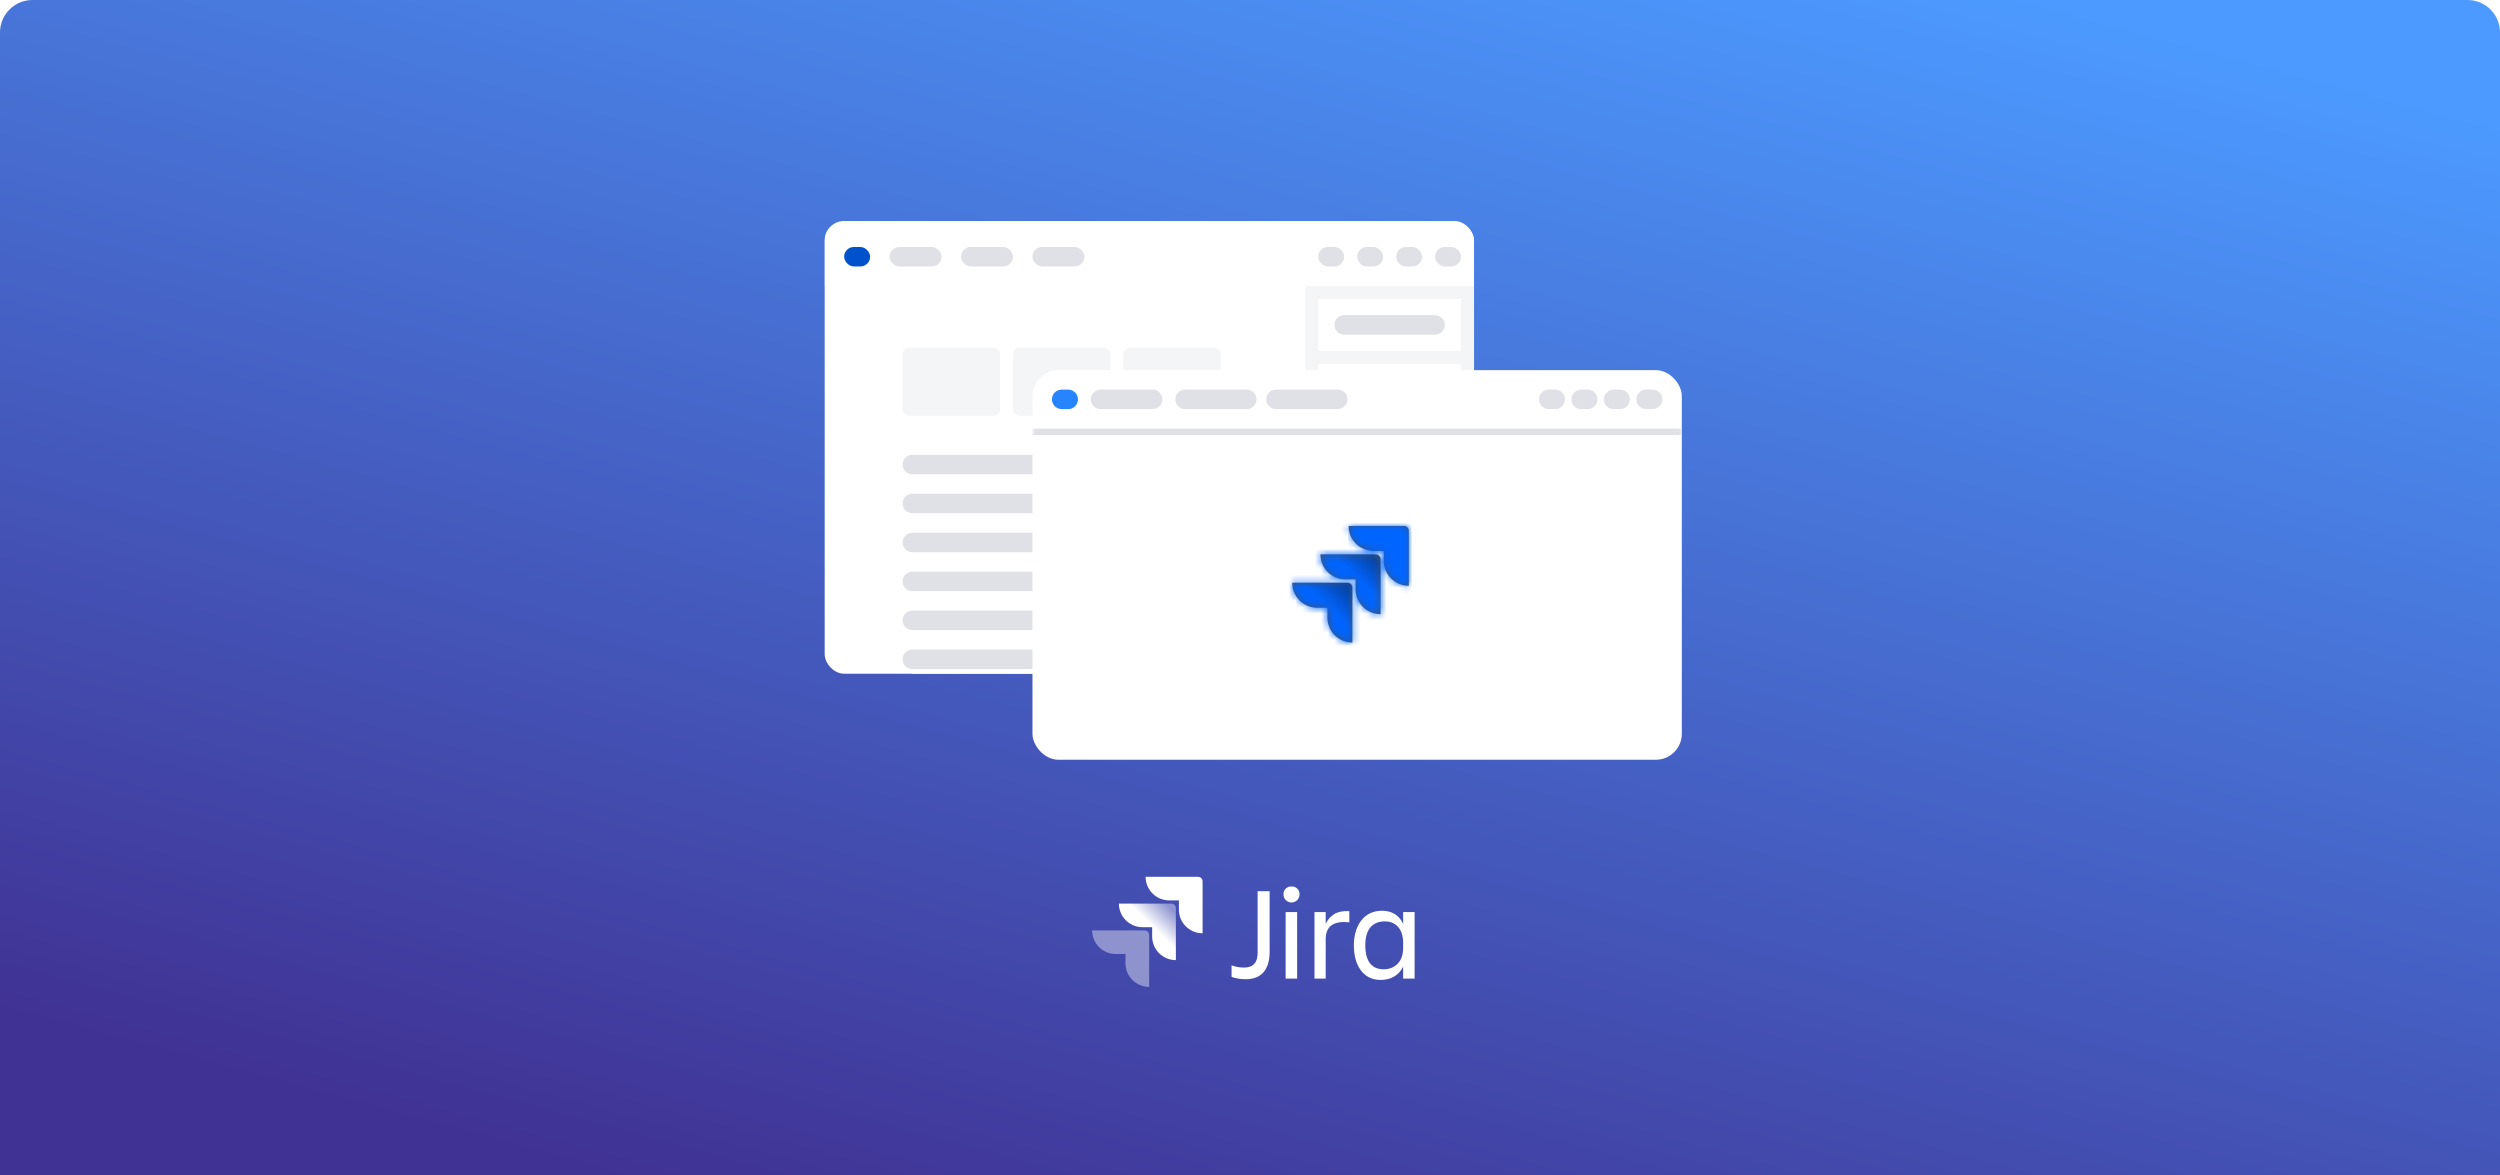 <svg width="385" height="181" viewBox="0 0 385 181" fill="none" xmlns="http://www.w3.org/2000/svg">
<path d="M0 5C0 2.239 2.239 0 5 0H380C382.761 0 385 2.239 385 5V181H0V5Z" fill="url(#paint0_linear_402_20804)"/>
<g filter="url(#filter0_dd_402_20804)">
<g clip-path="url(#clip0_402_20804)">
<rect x="127" y="33.035" width="100" height="69.716" rx="3" fill="white"/>
<rect width="26" height="67" transform="translate(201 43.035)" fill="#F4F5F7"/>
<rect x="203" y="55.035" width="22" height="45" fill="white"/>
<rect width="14" height="36" transform="translate(207 59.035)" fill="white"/>
<path d="M207 59.035H221" stroke="#DFE1E6" stroke-width="3" stroke-linecap="round"/>
<path d="M207 65.035H221" stroke="#DFE1E6" stroke-width="3" stroke-linecap="round"/>
<path d="M207 71.035H221" stroke="#DFE1E6" stroke-width="3" stroke-linecap="round"/>
<path d="M207 77.035H221" stroke="#DFE1E6" stroke-width="3" stroke-linecap="round"/>
<path d="M207 83.035H221" stroke="#DFE1E6" stroke-width="3" stroke-linecap="round"/>
<path d="M207 89.035H221" stroke="#DFE1E6" stroke-width="3" stroke-linecap="round"/>
<path d="M207 95.035H221" stroke="#DFE1E6" stroke-width="3" stroke-linecap="round"/>
<rect x="203" y="45.035" width="22" height="8" fill="white"/>
<path d="M207 49.035H221" stroke="#DFE1E6" stroke-width="3" stroke-linecap="round"/>
<rect width="48" height="36" transform="translate(140.5 70.535)" fill="white"/>
<path d="M140.5 70.535H164.5" stroke="#DFE1E6" stroke-width="3" stroke-linecap="round"/>
<path d="M140.5 76.535H163.5" stroke="#DFE1E6" stroke-width="3" stroke-linecap="round"/>
<path d="M140.5 82.535H164.5" stroke="#DFE1E6" stroke-width="3" stroke-linecap="round"/>
<path d="M140.5 88.535H160.5" stroke="#DFE1E6" stroke-width="3" stroke-linecap="round"/>
<path d="M140.5 94.535H164.5" stroke="#DFE1E6" stroke-width="3" stroke-linecap="round"/>
<path d="M140.5 100.535H160.5" stroke="#DFE1E6" stroke-width="3" stroke-linecap="round"/>
<g clip-path="url(#clip1_402_20804)">
<rect width="49" height="10.5" transform="translate(139 52.535)" fill="white"/>
<rect x="139" y="52.535" width="15" height="10.5" rx="1" fill="#F4F5F7"/>
<rect x="156" y="52.535" width="15" height="10.5" rx="1" fill="#F4F5F7"/>
<rect x="173" y="52.535" width="15" height="10.5" rx="1" fill="#F4F5F7"/>
</g>
<path d="M184 70.535H186" stroke="#DFE1E6" stroke-width="3" stroke-linecap="round"/>
<path d="M184 76.535H186" stroke="#DFE1E6" stroke-width="3" stroke-linecap="round"/>
<path d="M184 82.535H186" stroke="#DFE1E6" stroke-width="3" stroke-linecap="round"/>
<path d="M184 88.535H186" stroke="#DFE1E6" stroke-width="3" stroke-linecap="round"/>
<path d="M184 94.535H186" stroke="#DFE1E6" stroke-width="3" stroke-linecap="round"/>
<path d="M184 100.535H186" stroke="#DFE1E6" stroke-width="3" stroke-linecap="round"/>
<g filter="url(#filter1_d_402_20804)">
<rect width="100" height="9" transform="translate(127 33.035)" fill="white"/>
<rect x="130" y="36.035" width="4" height="3" rx="1.5" fill="#0052CC"/>
<rect x="137" y="36.035" width="8" height="3" rx="1.5" fill="#DFE1E6"/>
<rect x="148" y="36.035" width="8" height="3" rx="1.5" fill="#DFE1E6"/>
<rect x="159" y="36.035" width="8" height="3" rx="1.5" fill="#DFE1E6"/>
<rect x="203" y="36.035" width="4" height="3" rx="1.5" fill="#DFE1E6"/>
<rect x="209" y="36.035" width="4" height="3" rx="1.5" fill="#DFE1E6"/>
<rect x="215" y="36.035" width="4" height="3" rx="1.5" fill="#DFE1E6"/>
<rect x="221" y="36.035" width="4" height="3" rx="1.5" fill="#DFE1E6"/>
</g>
</g>
</g>
<g filter="url(#filter2_dd_402_20804)">
<rect x="159" y="56" width="100" height="60" rx="4" fill="white"/>
<mask id="mask0_402_20804" style="mask-type:alpha" maskUnits="userSpaceOnUse" x="159" y="56" width="100" height="60">
<rect x="159" y="56" width="100" height="60" rx="4" fill="white"/>
</mask>
<g mask="url(#mask0_402_20804)">
<path fill-rule="evenodd" clip-rule="evenodd" d="M216.216 80H207.687C207.687 81.021 208.092 82 208.814 82.722C209.536 83.444 210.515 83.849 211.536 83.849H213.107V85.365C213.108 87.49 214.831 89.212 216.956 89.212V80.74C216.956 80.331 216.624 80 216.216 80ZM211.871 84.372H203.345C203.346 86.496 205.067 88.217 207.191 88.218H208.762V89.735C208.762 90.756 209.167 91.735 209.889 92.457C210.611 93.178 211.59 93.584 212.611 93.584V85.112C212.611 84.703 212.28 84.372 211.871 84.372ZM199 88.744H207.527C207.935 88.744 208.266 89.075 208.266 89.483V97.956C206.143 97.951 204.425 96.23 204.425 94.107V92.59H202.849C200.724 92.59 199.001 90.868 199 88.744Z" fill="#42526E"/>
<mask id="mask1_402_20804" style="mask-type:luminance" maskUnits="userSpaceOnUse" x="199" y="80" width="18" height="18">
<path fill-rule="evenodd" clip-rule="evenodd" d="M216.216 80H207.687C207.687 81.021 208.092 82 208.814 82.722C209.536 83.444 210.515 83.849 211.536 83.849H213.107V85.365C213.108 87.49 214.831 89.212 216.956 89.212V80.74C216.956 80.331 216.624 80 216.216 80ZM211.871 84.372H203.345C203.346 86.496 205.067 88.217 207.191 88.218H208.762V89.735C208.762 90.756 209.167 91.735 209.889 92.457C210.611 93.178 211.59 93.584 212.611 93.584V85.112C212.611 84.703 212.28 84.372 211.871 84.372ZM199 88.744H207.527C207.935 88.744 208.266 89.075 208.266 89.483V97.956C206.143 97.951 204.425 96.23 204.425 94.107V92.59H202.849C200.724 92.59 199.001 90.868 199 88.744Z" fill="white"/>
</mask>
<g mask="url(#mask1_402_20804)">
<path fill-rule="evenodd" clip-rule="evenodd" d="M196 101H220V77H196V101Z" fill="#0065FF"/>
<g style="mix-blend-mode:hard-light">
<path d="M211.871 84.372H203.345C203.346 86.496 205.067 88.217 207.191 88.218H208.762V89.735C208.762 90.756 209.167 91.735 209.889 92.457C210.611 93.178 211.59 93.584 212.611 93.584V85.112C212.611 84.703 212.28 84.372 211.871 84.372Z" fill="url(#paint1_linear_402_20804)"/>
</g>
<g style="mix-blend-mode:hard-light">
<path d="M207.527 88.744H199C199.001 90.868 200.724 92.59 202.849 92.59H204.425V94.107C204.425 96.23 206.143 97.952 208.266 97.956V89.483C208.266 89.075 207.935 88.744 207.527 88.744Z" fill="url(#paint2_linear_402_20804)"/>
</g>
</g>
<line x1="159" y1="65.5" x2="259" y2="65.5" stroke="#DFE1E6"/>
<line x1="169.5" y1="60.5" x2="177.5" y2="60.5" stroke="#DFE1E6" stroke-width="3" stroke-linecap="round"/>
<path d="M182.5 60.5H192" stroke="#DFE1E6" stroke-width="3" stroke-linecap="round"/>
<path d="M196.5 60.5H206" stroke="#DFE1E6" stroke-width="3" stroke-linecap="round"/>
<line x1="163.5" y1="60.5" x2="164.5" y2="60.5" stroke="#2684FF" stroke-width="3" stroke-linecap="round"/>
<line x1="238.5" y1="60.5" x2="239.5" y2="60.5" stroke="#DFE1E6" stroke-width="3" stroke-linecap="round"/>
<line x1="243.5" y1="60.5" x2="244.5" y2="60.5" stroke="#DFE1E6" stroke-width="3" stroke-linecap="round"/>
<line x1="248.5" y1="60.5" x2="249.5" y2="60.5" stroke="#DFE1E6" stroke-width="3" stroke-linecap="round"/>
<line x1="253.5" y1="60.5" x2="254.5" y2="60.5" stroke="#DFE1E6" stroke-width="3" stroke-linecap="round"/>
</g>
</g>
<path d="M184.505 135.028H176.423C176.423 135.992 176.807 136.917 177.491 137.598C178.175 138.28 179.103 138.663 180.07 138.663H181.551V140.095C181.551 140.573 181.646 141.045 181.829 141.486C182.012 141.927 182.281 142.328 182.62 142.665C182.959 143.002 183.361 143.27 183.803 143.452C184.246 143.635 184.72 143.729 185.199 143.728V135.727C185.199 135.543 185.126 135.366 184.996 135.235C184.866 135.104 184.689 135.03 184.505 135.028V135.028Z" fill="white"/>
<path d="M180.383 139.157H172.308C172.308 140.119 172.691 141.042 173.373 141.723C174.054 142.405 174.979 142.789 175.944 142.792H177.432V144.222C177.432 144.7 177.527 145.173 177.71 145.614C177.894 146.055 178.163 146.456 178.502 146.794C178.841 147.132 179.244 147.399 179.687 147.582C180.13 147.764 180.605 147.858 181.084 147.857V139.855C181.084 139.67 181.01 139.493 180.879 139.361C180.747 139.23 180.569 139.157 180.383 139.157V139.157Z" fill="url(#paint3_linear_402_20804)"/>
<path d="M176.271 143.286H168.192C168.192 144.25 168.576 145.175 169.26 145.856C169.944 146.538 170.871 146.921 171.839 146.921H173.327V148.351C173.327 149.315 173.711 150.239 174.395 150.92C175.078 151.602 176.005 151.985 176.972 151.986V143.984C176.972 143.799 176.898 143.621 176.767 143.49C176.635 143.359 176.457 143.286 176.271 143.286Z" fill="url(#paint4_linear_402_20804)"/>
<path d="M193.671 137.24H195.521V146.607C195.521 149.084 194.43 150.798 191.881 150.798C191.126 150.81 190.376 150.691 189.661 150.449V148.656C190.271 148.89 190.919 149.007 191.572 149.003C193.136 149.003 193.675 148.071 193.675 146.728L193.671 137.24Z" fill="white"/>
<path d="M198.893 136.523C199.058 136.511 199.223 136.535 199.378 136.593C199.533 136.65 199.674 136.74 199.791 136.857C199.908 136.974 199.999 137.114 200.056 137.268C200.114 137.423 200.138 137.588 200.126 137.753C200.126 138.079 199.996 138.391 199.765 138.622C199.533 138.853 199.22 138.982 198.893 138.982C198.565 138.982 198.252 138.853 198.02 138.622C197.789 138.391 197.659 138.079 197.659 137.753C197.647 137.588 197.671 137.423 197.729 137.268C197.787 137.114 197.877 136.974 197.994 136.857C198.111 136.74 198.252 136.65 198.407 136.593C198.562 136.535 198.727 136.511 198.893 136.523V136.523ZM197.988 140.459H199.757V150.705H197.988V140.459Z" fill="white"/>
<path d="M204.157 150.705H202.43V140.459H204.157V142.261C204.752 141.052 205.78 140.191 207.794 140.314V142.035C205.533 141.802 204.157 142.487 204.157 144.66V150.705Z" fill="white"/>
<path d="M216.082 148.861C215.423 150.211 214.189 150.91 212.607 150.91C209.871 150.91 208.495 148.593 208.495 145.582C208.495 142.692 209.932 140.254 212.813 140.254C214.313 140.254 215.465 140.929 216.084 142.261V140.459H217.85V150.705H216.084L216.082 148.861ZM213.079 149.271C214.664 149.271 216.082 148.265 216.082 145.992V145.172C216.082 142.897 214.785 141.893 213.278 141.893C211.283 141.893 210.255 143.204 210.255 145.582C210.262 148.041 211.25 149.271 213.079 149.271Z" fill="white"/>
<defs>
<filter id="filter0_dd_402_20804" x="126" y="32.035" width="102" height="72.716" filterUnits="userSpaceOnUse" color-interpolation-filters="sRGB">
<feFlood flood-opacity="0" result="BackgroundImageFix"/>
<feColorMatrix in="SourceAlpha" type="matrix" values="0 0 0 0 0 0 0 0 0 0 0 0 0 0 0 0 0 0 127 0" result="hardAlpha"/>
<feOffset/>
<feGaussianBlur stdDeviation="0.5"/>
<feColorMatrix type="matrix" values="0 0 0 0 0.035 0 0 0 0 0.118 0 0 0 0 0.259 0 0 0 0.31 0"/>
<feBlend mode="normal" in2="BackgroundImageFix" result="effect1_dropShadow_402_20804"/>
<feColorMatrix in="SourceAlpha" type="matrix" values="0 0 0 0 0 0 0 0 0 0 0 0 0 0 0 0 0 0 127 0" result="hardAlpha"/>
<feOffset dy="1"/>
<feGaussianBlur stdDeviation="0.5"/>
<feColorMatrix type="matrix" values="0 0 0 0 0.035 0 0 0 0 0.118 0 0 0 0 0.259 0 0 0 0.25 0"/>
<feBlend mode="normal" in2="effect1_dropShadow_402_20804" result="effect2_dropShadow_402_20804"/>
<feBlend mode="normal" in="SourceGraphic" in2="effect2_dropShadow_402_20804" result="shape"/>
</filter>
<filter id="filter1_d_402_20804" x="127" y="33.035" width="100" height="10" filterUnits="userSpaceOnUse" color-interpolation-filters="sRGB">
<feFlood flood-opacity="0" result="BackgroundImageFix"/>
<feColorMatrix in="SourceAlpha" type="matrix" values="0 0 0 0 0 0 0 0 0 0 0 0 0 0 0 0 0 0 127 0" result="hardAlpha"/>
<feOffset dy="1"/>
<feColorMatrix type="matrix" values="0 0 0 0 0.875 0 0 0 0 0.882 0 0 0 0 0.902 0 0 0 1 0"/>
<feBlend mode="normal" in2="BackgroundImageFix" result="effect1_dropShadow_402_20804"/>
<feBlend mode="normal" in="SourceGraphic" in2="effect1_dropShadow_402_20804" result="shape"/>
</filter>
<filter id="filter2_dd_402_20804" x="158" y="55" width="102" height="63" filterUnits="userSpaceOnUse" color-interpolation-filters="sRGB">
<feFlood flood-opacity="0" result="BackgroundImageFix"/>
<feColorMatrix in="SourceAlpha" type="matrix" values="0 0 0 0 0 0 0 0 0 0 0 0 0 0 0 0 0 0 127 0" result="hardAlpha"/>
<feOffset/>
<feGaussianBlur stdDeviation="0.5"/>
<feColorMatrix type="matrix" values="0 0 0 0 0.035 0 0 0 0 0.118 0 0 0 0 0.259 0 0 0 0.31 0"/>
<feBlend mode="normal" in2="BackgroundImageFix" result="effect1_dropShadow_402_20804"/>
<feColorMatrix in="SourceAlpha" type="matrix" values="0 0 0 0 0 0 0 0 0 0 0 0 0 0 0 0 0 0 127 0" result="hardAlpha"/>
<feOffset dy="1"/>
<feGaussianBlur stdDeviation="0.5"/>
<feColorMatrix type="matrix" values="0 0 0 0 0.035 0 0 0 0 0.118 0 0 0 0 0.259 0 0 0 0.25 0"/>
<feBlend mode="normal" in2="effect1_dropShadow_402_20804" result="effect2_dropShadow_402_20804"/>
<feBlend mode="normal" in="SourceGraphic" in2="effect2_dropShadow_402_20804" result="shape"/>
</filter>
<linearGradient id="paint0_linear_402_20804" x1="314.417" y1="1.38407e-05" x2="253.744" y2="224.442" gradientUnits="userSpaceOnUse">
<stop stop-color="#4C9AFF"/>
<stop offset="1" stop-color="#403294"/>
</linearGradient>
<linearGradient id="paint1_linear_402_20804" x1="210.251" y1="83.924" x2="207.642" y2="86.646" gradientUnits="userSpaceOnUse">
<stop stop-color="#0D1424" stop-opacity="0.4"/>
<stop offset="1" stop-color="#0D1424" stop-opacity="0.01"/>
</linearGradient>
<linearGradient id="paint2_linear_402_20804" x1="205.897" y1="88.052" x2="203.046" y2="91.028" gradientUnits="userSpaceOnUse">
<stop stop-color="#0D1424" stop-opacity="0.4"/>
<stop offset="1" stop-color="#0D1424" stop-opacity="0.01"/>
</linearGradient>
<linearGradient id="paint3_linear_402_20804" x1="180.918" y1="139.171" x2="177.493" y2="142.715" gradientUnits="userSpaceOnUse">
<stop offset="0.18" stop-color="white" stop-opacity="0.4"/>
<stop offset="1" stop-color="white"/>
</linearGradient>
<linearGradient id="paint4_linear_402_20804" x1="507.553" y1="741.343" x2="359.53" y2="886.688" gradientUnits="userSpaceOnUse">
<stop offset="0.18" stop-color="white" stop-opacity="0.4"/>
<stop offset="1" stop-color="white"/>
</linearGradient>
<clipPath id="clip0_402_20804">
<rect x="127" y="33.035" width="100" height="69.716" rx="3" fill="white"/>
</clipPath>
<clipPath id="clip1_402_20804">
<rect width="49" height="10.5" fill="white" transform="translate(139 52.535)"/>
</clipPath>
</defs>
</svg>
